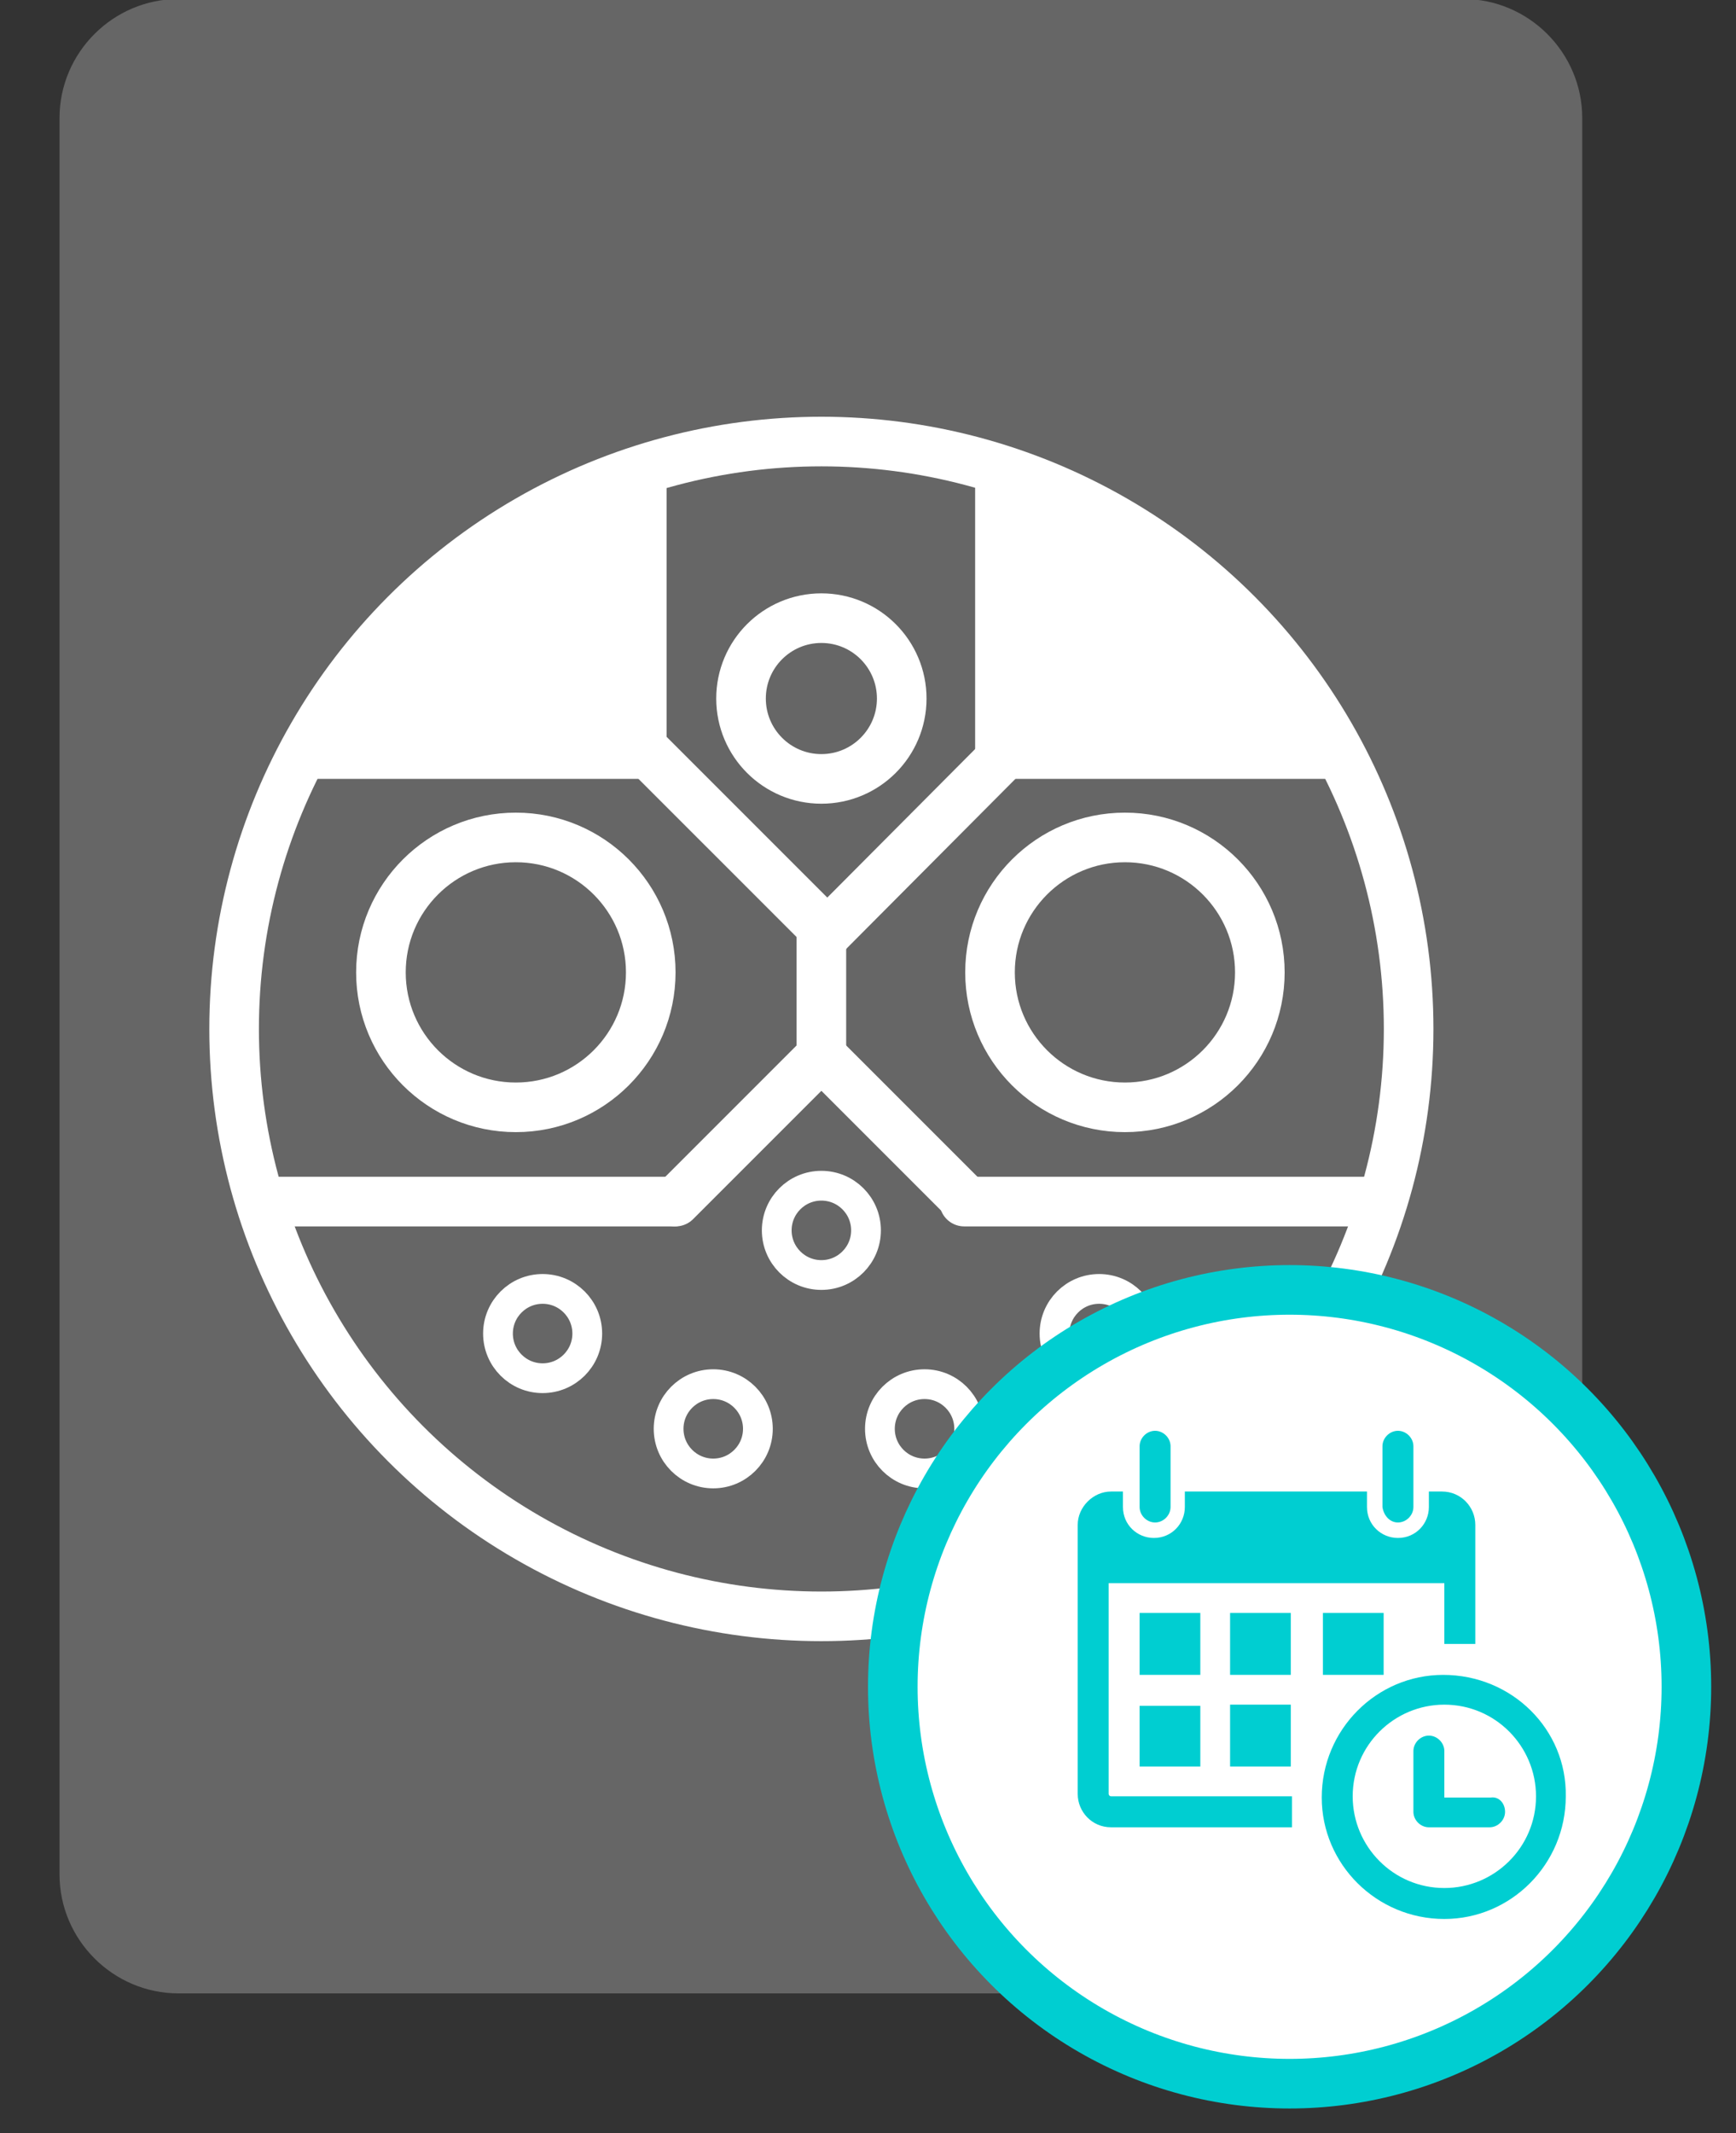 <?xml version="1.0" encoding="utf-8"?>
<!-- Generator: Adobe Illustrator 25.2.3, SVG Export Plug-In . SVG Version: 6.00 Build 0)  -->
<svg version="1.1" id="Capa_1" xmlns="http://www.w3.org/2000/svg" xmlns:xlink="http://www.w3.org/1999/xlink" x="0px" y="0px"
	 viewBox="0 0 175 215" style="enable-background:new 0 0 175 215;" xml:space="preserve">
<rect x="0" y="0" width="175" height="215" fill="#333333" stroke="none"/>
<style type="text/css">
	.st0{fill:#666666;}
	.st1{fill:none;stroke:#FFFFFF;stroke-width:5;stroke-miterlimit:10;}
	.st2{fill:none;stroke:#FFFFFF;stroke-width:3;stroke-miterlimit:10;}
	.st3{fill:none;stroke:#FFFFFF;stroke-width:5;stroke-linecap:round;stroke-linejoin:round;stroke-miterlimit:10;}
	.st4{fill:#FFFFFF;}
	.st5{fill:none;stroke:#FFFFFF;stroke-width:5;stroke-linecap:round;stroke-miterlimit:10;}
	.st6{fill:#FFFFFF;stroke:#00CED1;stroke-width:5;stroke-miterlimit:10;}
	.st7{fill:#00CED1;}
</style>
<g transform="translate(0, -5)">
	<g>
		<path class="st0" d="M147.5,205.9H18c-6.6,0-12-5.4-12-12v-177c0-6.6,5.4-12,12-12h129.5c6.6,0,12,5.4,12,12v177
			C159.5,200.5,154.1,205.9,147.5,205.9z"/>
	</g>
	<g>
		<g>
			<g>
				<circle class="st1" cx="82.8" cy="108.7" r="59.2"/>
				<circle class="st1" cx="52" cy="103" r="13.6"/>
				<circle class="st1" cx="113.4" cy="103" r="13.6"/>
				<circle class="st1" cx="82.8" cy="75.4" r="8.1"/>
				<circle class="st2" cx="82.8" cy="129" r="4.5"/>
				<circle class="st2" cx="54.7" cy="139.4" r="4.5"/>
				<circle class="st2" cx="71.9" cy="149" r="4.5"/>
				<circle class="st2" cx="93.2" cy="149" r="4.5"/>
				<circle class="st2" cx="110.8" cy="139.4" r="4.5"/>
				<line class="st3" x1="27.1" y1="126.1" x2="67.9" y2="126.1"/>
				<line class="st3" x1="97.2" y1="126.1" x2="138" y2="126.1"/>
				<g>
					<line class="st3" x1="68.1" y1="126.1" x2="82.8" y2="111.4"/>
					<line class="st3" x1="82.8" y1="111.4" x2="97.4" y2="126"/>
				</g>
				<g>
					<line class="st3" x1="106" y1="76.3" x2="83.4" y2="99"/>
					<line class="st3" x1="83.4" y1="99" x2="59.5" y2="75.1"/>
				</g>
				<polygon class="st4" points="98.3,83.5 98.3,52 118.9,61.5 129.8,72.7 135.4,83.5 				"/>
				<polygon class="st4" points="67.2,83.5 67.2,52 46.6,61.5 35.7,72.7 30.1,83.5 				"/>
				<line class="st5" x1="82.8" y1="98.4" x2="82.8" y2="111.4"/>
			</g>
		</g>
	</g>
	<g transform="translate(80, 125)">
		<circle class="st6" cx="50" cy="50" r="40"/>
		<g transform="translate(-58, -58)">
			<g transform="scale(1.2)">
				<path class="st7" d="M77.4,74.9v-5.1c0-0.7,0.6-1.3,1.3-1.3s1.3,0.6,1.3,1.3c0,0,0,0,0,0v5.1c0,0.7-0.6,1.3-1.3,1.3
					S77.4,75.6,77.4,74.9C77.4,74.9,77.4,74.9,77.4,74.9C77.4,74.9,77.4,74.9,77.4,74.9z M99.1,76.2c0.7,0,1.3-0.6,1.3-1.3v-5.1
					c0-0.7-0.6-1.3-1.3-1.3s-1.3,0.6-1.3,1.3c0,0,0,0,0,0v5.1C97.9,75.6,98.4,76.2,99.1,76.2C99.1,76.2,99.1,76.2,99.1,76.2z
					 M113.2,99.2c0,5.7-4.6,10.3-10.2,10.3c-5.7,0-10.3-4.6-10.3-10.2c0-5.7,4.6-10.3,10.2-10.3c0,0,0,0,0,0
					C108.7,89,113.3,93.6,113.2,99.2L113.2,99.2L113.2,99.2z M110.7,99.2c0-4.2-3.4-7.7-7.7-7.7c-4.2,0-7.7,3.4-7.7,7.7
					c0,4.2,3.4,7.7,7.7,7.7C107.2,106.9,110.7,103.5,110.7,99.2L110.7,99.2z M82.5,83.8h-5.1V89h5.1V83.8z M77.4,96.7h5.1v-5.1h-5.1
					V96.7z M85,89h5.1v-5.2H85V89z M85,96.7h5.1v-5.2H85V96.7L85,96.7z M74.8,99V81.3H103v5.1h2.6v-10c0-1.5-1.2-2.8-2.8-2.8
					c0,0,0,0,0,0h-1.1v1.3c0,1.4-1.1,2.6-2.6,2.6c-1.4,0-2.6-1.1-2.6-2.6v-1.3H81.2v1.3c0,1.4-1.1,2.6-2.6,2.6
					c-1.4,0-2.6-1.1-2.6-2.6v-1.3H75c-1.5,0-2.8,1.3-2.8,2.8c0,0,0,0,0,0V99c0,1.5,1.2,2.8,2.8,2.8h15.2v-2.6H75
					C74.9,99.2,74.8,99.1,74.8,99L74.8,99z M97.9,89v-5.2h-5.1V89H97.9L97.9,89z M106.9,99.3H103v-3.9c0-0.7-0.6-1.3-1.3-1.3
					s-1.3,0.6-1.3,1.3c0,0,0,0,0,0v5.1c0,0.7,0.6,1.3,1.3,1.3h5.1c0.7,0,1.3-0.6,1.3-1.3C108.1,99.8,107.6,99.2,106.9,99.3
					L106.9,99.3L106.9,99.3z"/>
			</g>
		</g>
	</g>
</g>
</svg>
